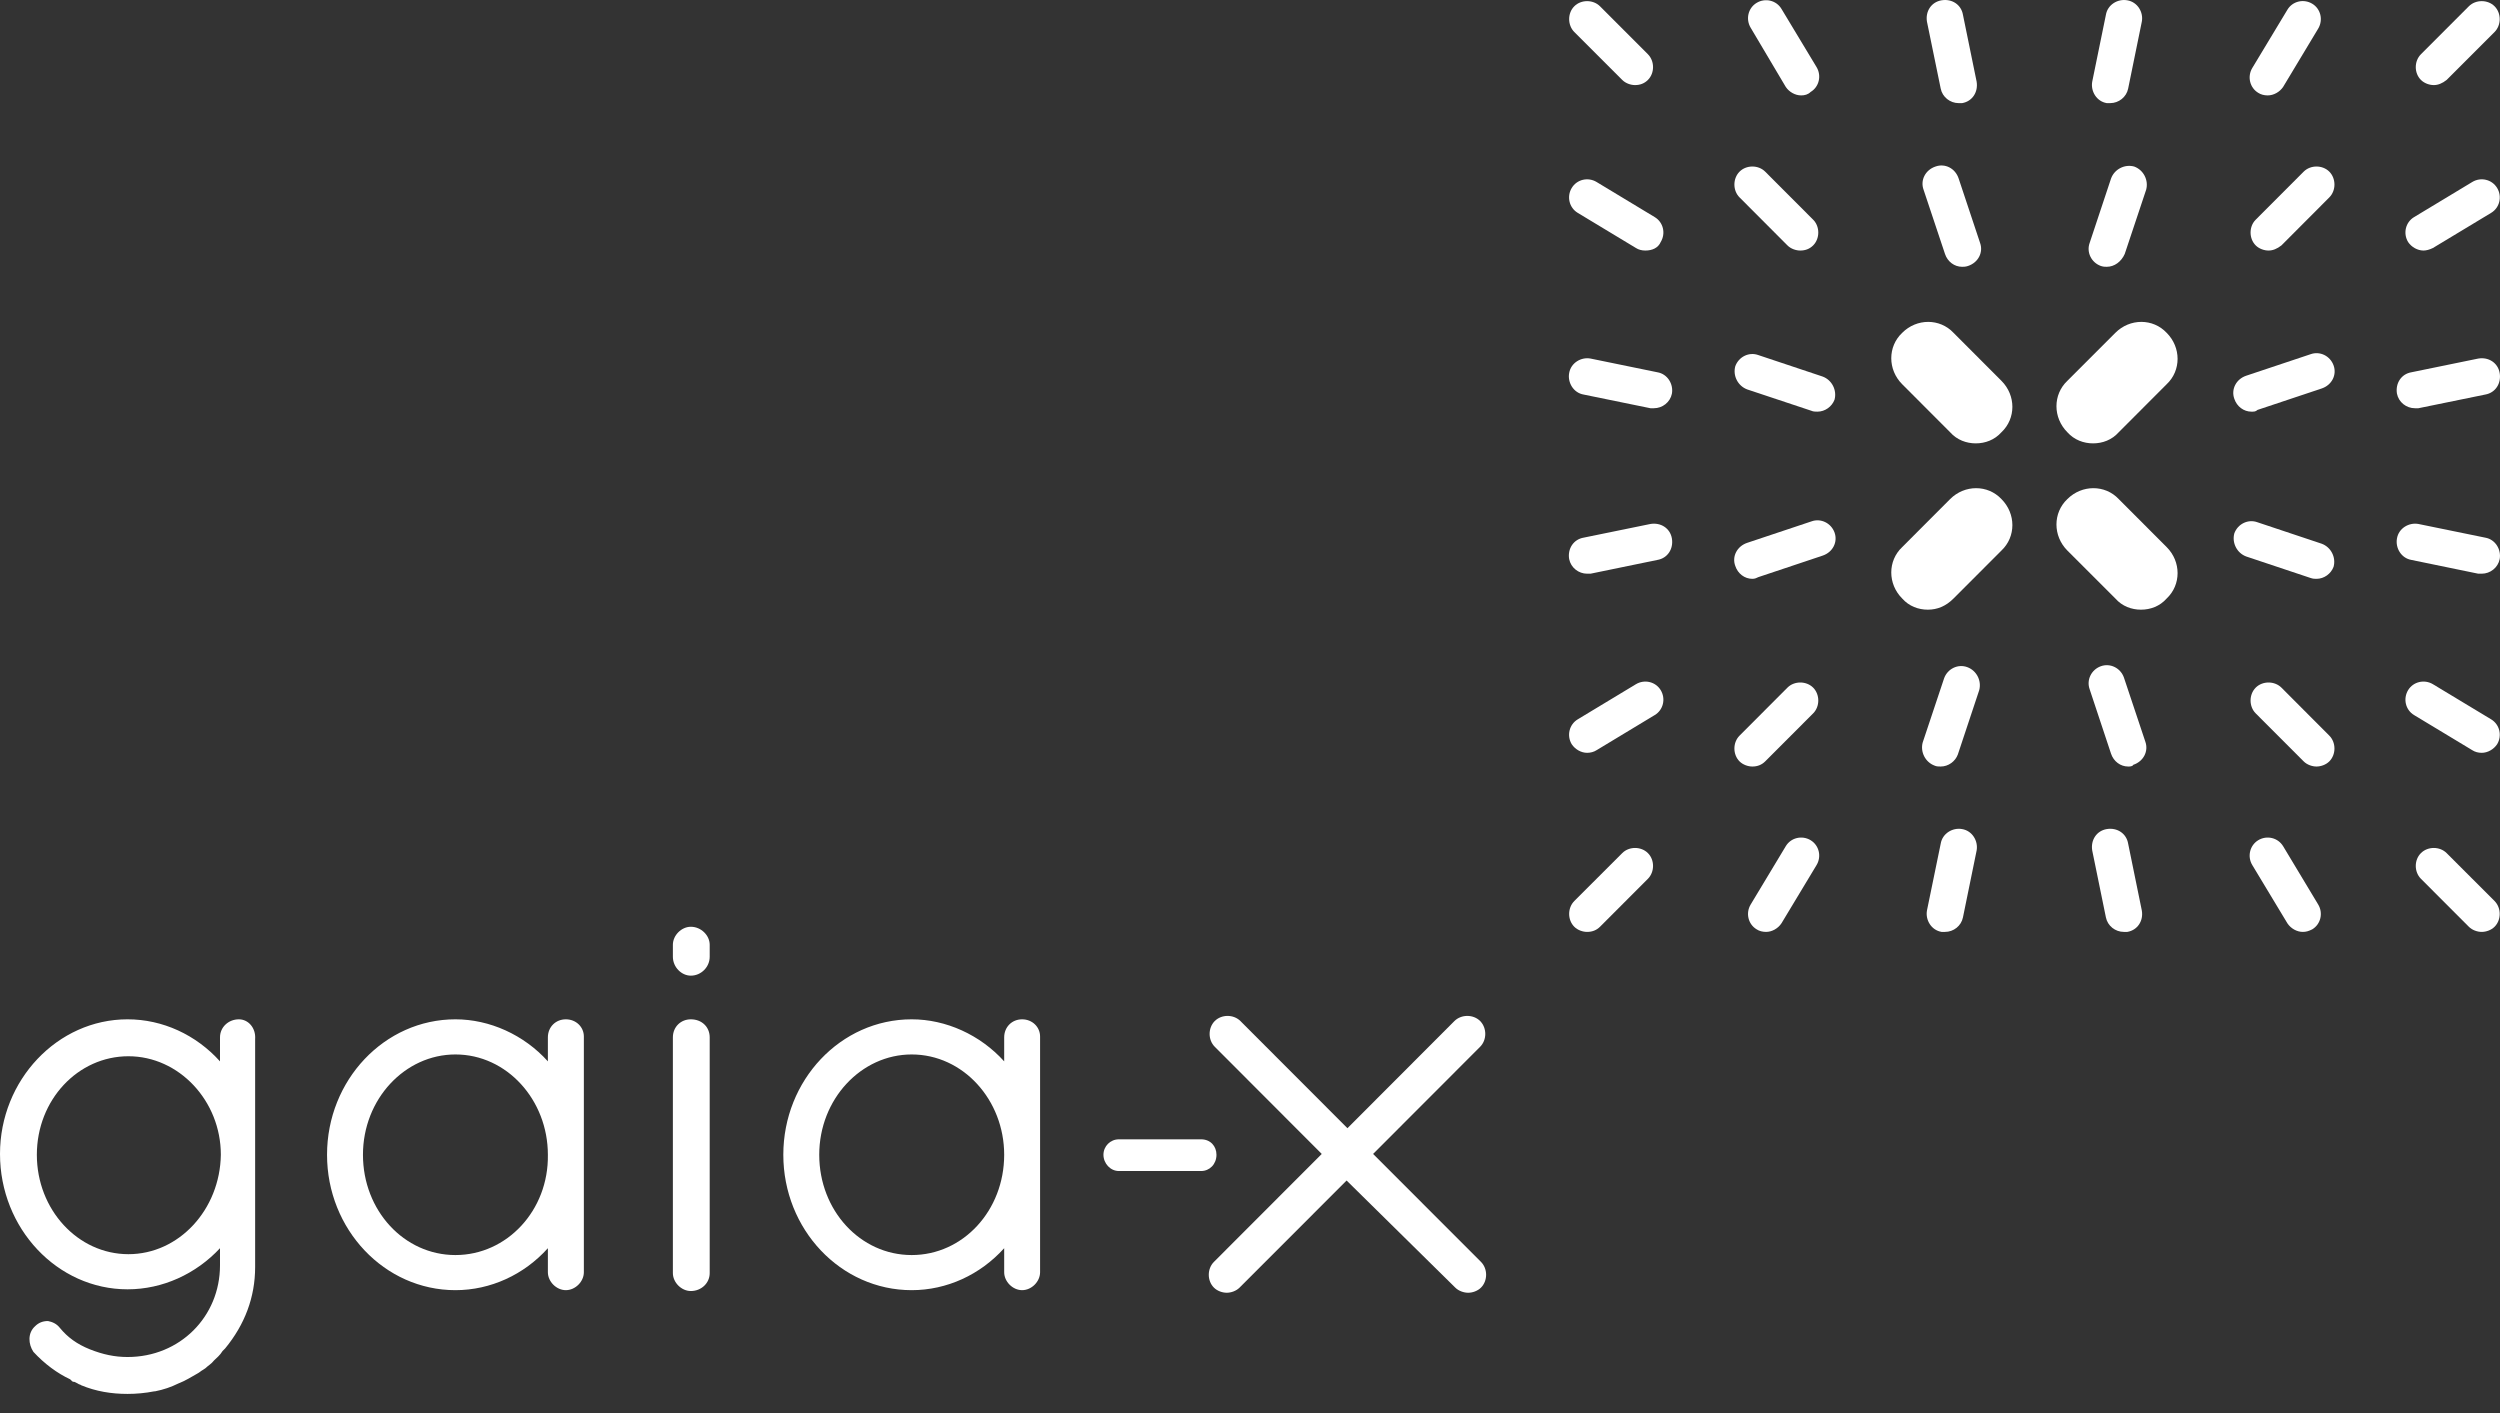<svg width="92" height="52" viewBox="0 0 92 52" fill="none" xmlns="http://www.w3.org/2000/svg">
<rect x="0" y="0" width="92" height="52" fill="#333333" stroke="none"/>
<path d="M44.2 41.927H41.176C40.859 41.927 40.607 42.181 40.607 42.496C40.607 42.811 40.859 43.094 41.176 43.094H44.2C44.514 43.094 44.766 42.842 44.766 42.496C44.766 42.181 44.546 41.927 44.2 41.927Z" fill="white"/>
<path d="M60.171 3.131C60.013 3.131 59.824 3.068 59.699 2.942L57.934 1.178C57.682 0.923 57.682 0.483 57.934 0.231C58.185 -0.021 58.626 -0.021 58.88 0.231L60.643 1.996C60.895 2.25 60.895 2.691 60.643 2.942C60.517 3.068 60.359 3.131 60.171 3.131Z" fill="white"/>
<path d="M89.564 3.131C89.406 3.131 89.217 3.068 89.091 2.942C88.837 2.691 88.837 2.25 89.091 1.996L90.854 0.231C91.106 -0.021 91.549 -0.021 91.8 0.231C92.052 0.483 92.052 0.923 91.8 1.178L90.036 2.942C89.878 3.068 89.721 3.131 89.564 3.131Z" fill="white"/>
<path d="M58.406 34.294C58.248 34.294 58.059 34.231 57.934 34.105C57.682 33.853 57.682 33.413 57.934 33.158L59.699 31.394C59.95 31.142 60.391 31.142 60.643 31.394C60.895 31.645 60.895 32.086 60.643 32.34L58.88 34.105C58.754 34.231 58.595 34.294 58.406 34.294Z" fill="white"/>
<path d="M91.326 34.294C91.169 34.294 90.98 34.231 90.854 34.105L89.091 32.34C88.837 32.086 88.837 31.645 89.091 31.394C89.343 31.142 89.784 31.142 90.036 31.394L91.8 33.158C92.052 33.413 92.052 33.853 91.8 34.105C91.675 34.231 91.486 34.294 91.326 34.294Z" fill="white"/>
<path d="M66.284 3.511C66.061 3.511 65.841 3.385 65.715 3.197L64.424 1.02C64.235 0.703 64.33 0.294 64.645 0.105C64.959 -0.084 65.368 0.011 65.557 0.325L66.85 2.47C67.039 2.785 66.945 3.197 66.63 3.385C66.535 3.48 66.409 3.511 66.284 3.511Z" fill="white"/>
<path d="M72.079 3.795C71.765 3.795 71.481 3.574 71.418 3.26L70.912 0.797C70.85 0.42 71.07 0.074 71.45 0.011C71.828 -0.052 72.174 0.168 72.237 0.546L72.74 3.005C72.803 3.385 72.583 3.732 72.205 3.795C72.142 3.795 72.111 3.795 72.079 3.795Z" fill="white"/>
<path d="M72.205 9.818C71.922 9.818 71.67 9.629 71.576 9.346L70.787 6.981C70.661 6.634 70.85 6.254 71.227 6.128C71.576 6.003 71.954 6.191 72.079 6.571L72.866 8.937C72.992 9.283 72.803 9.661 72.425 9.787C72.331 9.818 72.268 9.818 72.205 9.818Z" fill="white"/>
<path d="M83.451 3.511C83.325 3.511 83.199 3.48 83.104 3.417C82.79 3.228 82.695 2.817 82.884 2.502L84.177 0.357C84.366 0.042 84.775 -0.052 85.09 0.137C85.404 0.325 85.499 0.735 85.31 1.052L84.02 3.197C83.894 3.386 83.671 3.511 83.451 3.511Z" fill="white"/>
<path d="M77.655 3.795C77.623 3.795 77.56 3.795 77.529 3.795C77.151 3.732 76.931 3.354 76.994 3.005L77.497 0.546C77.56 0.168 77.938 -0.052 78.284 0.011C78.662 0.074 78.885 0.451 78.819 0.797L78.316 3.26C78.253 3.574 77.969 3.795 77.655 3.795Z" fill="white"/>
<path d="M77.529 9.818C77.466 9.818 77.403 9.818 77.309 9.787C76.962 9.661 76.774 9.283 76.9 8.937L77.686 6.571C77.812 6.223 78.19 6.034 78.536 6.128C78.885 6.254 79.073 6.634 78.979 6.981L78.19 9.346C78.064 9.629 77.812 9.818 77.529 9.818Z" fill="white"/>
<path d="M64.991 34.294C64.865 34.294 64.739 34.263 64.645 34.2C64.33 34.011 64.235 33.602 64.424 33.287L65.715 31.142C65.903 30.825 66.315 30.73 66.63 30.919C66.945 31.11 67.039 31.52 66.85 31.834L65.557 33.979C65.431 34.168 65.211 34.294 64.991 34.294Z" fill="white"/>
<path d="M71.576 34.294C71.544 34.294 71.481 34.294 71.45 34.294C71.07 34.231 70.85 33.853 70.912 33.507L71.418 31.047C71.481 30.667 71.859 30.447 72.205 30.51C72.583 30.573 72.803 30.951 72.74 31.299L72.237 33.759C72.174 34.074 71.891 34.294 71.576 34.294Z" fill="white"/>
<path d="M71.418 28.208C71.356 28.208 71.259 28.208 71.196 28.176C70.85 28.05 70.661 27.67 70.755 27.324L71.544 24.959C71.67 24.613 72.048 24.424 72.394 24.55C72.74 24.675 72.929 25.053 72.835 25.399L72.048 27.767C71.954 28.019 71.702 28.208 71.418 28.208Z" fill="white"/>
<path d="M84.743 34.294C84.523 34.294 84.303 34.168 84.177 33.979L82.884 31.834C82.695 31.52 82.79 31.11 83.104 30.919C83.419 30.73 83.828 30.825 84.02 31.142L85.31 33.287C85.499 33.602 85.404 34.011 85.09 34.2C84.964 34.263 84.869 34.294 84.743 34.294Z" fill="white"/>
<path d="M78.158 34.294C77.844 34.294 77.56 34.074 77.497 33.759L76.994 31.299C76.931 30.919 77.151 30.573 77.529 30.51C77.907 30.447 78.253 30.667 78.316 31.047L78.819 33.507C78.885 33.885 78.662 34.231 78.284 34.294C78.253 34.294 78.19 34.294 78.158 34.294Z" fill="white"/>
<path d="M78.316 28.208C78.032 28.208 77.781 28.019 77.686 27.735L76.9 25.368C76.774 25.022 76.962 24.644 77.309 24.518C77.655 24.392 78.032 24.581 78.158 24.927L78.948 27.293C79.073 27.639 78.885 28.019 78.505 28.145C78.473 28.208 78.379 28.208 78.316 28.208Z" fill="white"/>
<path d="M85.247 28.208C85.09 28.208 84.901 28.145 84.775 28.019L83.01 26.252C82.758 26 82.758 25.559 83.01 25.305C83.262 25.053 83.702 25.053 83.957 25.305L85.719 27.072C85.971 27.324 85.971 27.767 85.719 28.019C85.593 28.145 85.404 28.208 85.247 28.208Z" fill="white"/>
<path d="M89.186 9.22C88.966 9.22 88.743 9.094 88.617 8.905C88.428 8.588 88.523 8.179 88.837 7.99L90.98 6.697C91.295 6.506 91.706 6.603 91.895 6.918C92.084 7.232 91.989 7.644 91.675 7.833L89.532 9.126C89.406 9.189 89.28 9.22 89.186 9.22Z" fill="white"/>
<path d="M88.869 15.023C88.554 15.023 88.271 14.803 88.208 14.488C88.145 14.108 88.365 13.762 88.743 13.699L91.2 13.195C91.58 13.13 91.926 13.353 91.989 13.73C92.052 14.108 91.832 14.457 91.454 14.52L88.997 15.023C88.966 15.023 88.903 15.023 88.869 15.023Z" fill="white"/>
<path d="M82.853 15.149C82.569 15.149 82.318 14.96 82.223 14.677C82.097 14.331 82.286 13.951 82.664 13.825L85.027 13.036C85.373 12.91 85.751 13.098 85.876 13.447C86.002 13.793 85.814 14.171 85.436 14.297L83.073 15.086C83.01 15.149 82.947 15.149 82.853 15.149Z" fill="white"/>
<path d="M91.326 27.704C91.2 27.704 91.074 27.67 90.98 27.607L88.837 26.314C88.523 26.126 88.428 25.716 88.617 25.399C88.806 25.085 89.217 24.99 89.532 25.179L91.675 26.472C91.989 26.663 92.084 27.072 91.895 27.387C91.769 27.576 91.549 27.704 91.326 27.704Z" fill="white"/>
<path d="M91.326 21.112C91.294 21.112 91.232 21.112 91.2 21.112L88.743 20.606C88.365 20.543 88.145 20.165 88.208 19.817C88.271 19.439 88.648 19.219 88.997 19.282L91.454 19.785C91.832 19.848 92.052 20.228 91.989 20.574C91.926 20.889 91.643 21.112 91.326 21.112Z" fill="white"/>
<path d="M85.247 21.301C85.184 21.301 85.121 21.301 85.027 21.269L82.664 20.48C82.318 20.354 82.129 19.976 82.223 19.628C82.349 19.282 82.727 19.093 83.073 19.219L85.436 20.008C85.782 20.134 85.971 20.511 85.876 20.858C85.782 21.112 85.53 21.301 85.247 21.301Z" fill="white"/>
<path d="M60.548 9.22C60.422 9.22 60.297 9.189 60.202 9.126L58.06 7.833C57.745 7.644 57.65 7.232 57.839 6.918C58.028 6.603 58.437 6.506 58.754 6.697L60.895 7.99C61.209 8.179 61.306 8.588 61.115 8.905C61.02 9.126 60.8 9.22 60.548 9.22Z" fill="white"/>
<path d="M60.863 15.023C60.831 15.023 60.769 15.023 60.737 15.023L58.28 14.52C57.902 14.457 57.682 14.076 57.745 13.73C57.808 13.353 58.185 13.13 58.532 13.195L60.989 13.699C61.369 13.762 61.589 14.139 61.526 14.488C61.463 14.803 61.178 15.023 60.863 15.023Z" fill="white"/>
<path d="M66.882 15.149C66.819 15.149 66.724 15.149 66.661 15.117L64.298 14.331C63.952 14.202 63.763 13.825 63.858 13.479C63.984 13.13 64.361 12.941 64.707 13.067L67.07 13.856C67.417 13.982 67.605 14.362 67.511 14.708C67.417 14.96 67.165 15.149 66.882 15.149Z" fill="white"/>
<path d="M58.406 27.704C58.185 27.704 57.965 27.576 57.839 27.387C57.65 27.072 57.745 26.663 58.06 26.472L60.202 25.179C60.517 24.99 60.926 25.085 61.115 25.399C61.306 25.716 61.209 26.126 60.895 26.314L58.754 27.607C58.657 27.67 58.532 27.704 58.406 27.704Z" fill="white"/>
<path d="M58.406 21.112C58.091 21.112 57.808 20.889 57.745 20.574C57.682 20.197 57.902 19.848 58.28 19.785L60.737 19.282C61.115 19.219 61.463 19.439 61.526 19.817C61.589 20.197 61.369 20.543 60.989 20.606L58.532 21.112C58.5 21.112 58.469 21.112 58.406 21.112Z" fill="white"/>
<path d="M64.487 21.301C64.204 21.301 63.952 21.112 63.858 20.826C63.729 20.48 63.921 20.102 64.298 19.976L66.661 19.187C67.007 19.061 67.385 19.25 67.511 19.596C67.637 19.945 67.448 20.323 67.07 20.448L64.707 21.238C64.644 21.269 64.582 21.301 64.487 21.301Z" fill="white"/>
<path d="M72.709 16.316C72.363 16.316 72.016 16.19 71.765 15.907L70 14.139C69.465 13.604 69.465 12.752 70 12.249C70.535 11.711 71.387 11.711 71.891 12.249L73.653 14.014C74.19 14.551 74.19 15.401 73.653 15.907C73.401 16.19 73.055 16.316 72.709 16.316Z" fill="white"/>
<path d="M77.025 16.316C76.679 16.316 76.333 16.19 76.079 15.907C75.544 15.369 75.544 14.52 76.079 14.014L77.844 12.249C78.379 11.711 79.231 11.711 79.734 12.249C80.269 12.784 80.269 13.636 79.734 14.139L77.969 15.907C77.718 16.19 77.372 16.316 77.025 16.316Z" fill="white"/>
<path d="M70.944 22.436C70.598 22.436 70.251 22.31 70 22.024C69.465 21.489 69.465 20.637 70 20.134L71.765 18.366C72.3 17.831 73.149 17.831 73.653 18.366C74.19 18.904 74.19 19.754 73.653 20.26L71.891 22.024C71.607 22.31 71.29 22.436 70.944 22.436Z" fill="white"/>
<path d="M78.788 22.436C78.442 22.436 78.095 22.31 77.844 22.024L76.079 20.26C75.544 19.722 75.544 18.872 76.079 18.366C76.616 17.831 77.466 17.831 77.969 18.366L79.734 20.134C80.269 20.669 80.269 21.521 79.734 22.024C79.483 22.31 79.136 22.436 78.788 22.436Z" fill="white"/>
<path d="M50.53 42.465L54.469 38.521C54.721 38.269 54.721 37.828 54.469 37.574C54.218 37.323 53.777 37.323 53.523 37.574L49.586 41.518L45.647 37.574C45.395 37.323 44.955 37.323 44.703 37.574C44.451 37.828 44.451 38.269 44.703 38.521L48.64 42.465L44.672 46.438C44.42 46.692 44.42 47.132 44.672 47.384C44.797 47.51 44.986 47.573 45.144 47.573C45.301 47.573 45.49 47.51 45.616 47.384L49.555 43.443L53.554 47.384C53.68 47.51 53.871 47.573 54.029 47.573C54.186 47.573 54.375 47.51 54.501 47.384C54.752 47.132 54.752 46.692 54.501 46.438L50.53 42.465Z" fill="white"/>
<path d="M64.487 28.208C64.33 28.208 64.141 28.145 64.015 28.019C63.763 27.767 63.763 27.324 64.015 27.072L65.778 25.305C66.029 25.053 66.472 25.053 66.724 25.305C66.976 25.559 66.976 26 66.724 26.252L64.959 28.019C64.833 28.145 64.676 28.208 64.487 28.208Z" fill="white"/>
<path d="M66.25 9.22C66.092 9.22 65.903 9.157 65.778 9.031L64.015 7.264C63.763 7.012 63.763 6.571 64.015 6.317C64.267 6.065 64.707 6.065 64.959 6.317L66.724 8.085C66.976 8.336 66.976 8.779 66.724 9.031C66.598 9.157 66.441 9.22 66.25 9.22Z" fill="white"/>
<path d="M83.482 9.22C83.325 9.22 83.136 9.157 83.01 9.031C82.758 8.779 82.758 8.336 83.01 8.085L84.775 6.317C85.027 6.065 85.467 6.065 85.719 6.317C85.971 6.571 85.971 7.012 85.719 7.264L83.957 9.031C83.797 9.157 83.639 9.22 83.482 9.22Z" fill="white"/>
<path d="M16.76 46.186C14.87 46.186 13.357 44.547 13.357 42.496C13.357 40.446 14.901 38.804 16.76 38.804C18.651 38.804 20.162 40.477 20.162 42.496C20.193 44.547 18.651 46.186 16.76 46.186ZM20.823 37.511C20.445 37.511 20.162 37.797 20.162 38.175V39.058C19.281 38.08 18.019 37.511 16.76 37.511C14.146 37.511 12.035 39.751 12.035 42.496C12.035 45.239 14.146 47.478 16.76 47.478C18.051 47.478 19.281 46.912 20.162 45.934V46.818C20.162 47.164 20.477 47.478 20.823 47.478C21.171 47.478 21.486 47.164 21.486 46.818V38.143C21.486 37.797 21.203 37.511 20.823 37.511Z" fill="white"/>
<path d="M25.423 34.105C25.076 34.105 24.762 34.422 24.762 34.768V35.209C24.762 35.589 25.076 35.904 25.423 35.904C25.8 35.904 26.117 35.589 26.117 35.209V34.768C26.117 34.422 25.8 34.105 25.423 34.105Z" fill="white"/>
<path d="M25.423 37.511C25.045 37.511 24.762 37.797 24.762 38.175V46.849C24.762 47.195 25.076 47.51 25.423 47.51C25.8 47.51 26.117 47.227 26.117 46.849V38.175C26.117 37.797 25.832 37.511 25.423 37.511Z" fill="white"/>
<path d="M33.55 46.186C31.661 46.186 30.148 44.547 30.148 42.496C30.148 40.446 31.693 38.804 33.55 38.804C35.441 38.804 36.954 40.477 36.954 42.496C36.954 44.547 35.441 46.186 33.55 46.186ZM37.614 37.511C37.237 37.511 36.954 37.797 36.954 38.175V39.058C36.07 38.08 34.811 37.511 33.55 37.511C30.935 37.511 28.826 39.751 28.826 42.496C28.826 45.239 30.935 47.478 33.55 47.478C34.843 47.478 36.07 46.912 36.954 45.934V46.818C36.954 47.164 37.268 47.478 37.614 47.478C37.961 47.478 38.275 47.164 38.275 46.818V38.143C38.275 37.797 37.992 37.511 37.614 37.511Z" fill="white"/>
<path d="M4.726 46.154C2.866 46.154 1.356 44.515 1.356 42.496C1.356 40.477 2.866 38.87 4.726 38.87C6.585 38.87 8.127 40.508 8.127 42.496C8.096 44.515 6.585 46.154 4.726 46.154ZM8.791 37.511C8.41 37.511 8.096 37.797 8.096 38.175V39.058C7.214 38.08 5.987 37.511 4.694 37.511C2.111 37.511 0 39.751 0 42.465C0 45.208 2.111 47.447 4.694 47.447C5.987 47.447 7.214 46.88 8.096 45.934V46.563C8.096 48.457 6.616 49.938 4.694 49.938C4.222 49.938 3.782 49.844 3.307 49.655C2.835 49.466 2.489 49.214 2.205 48.868C2.08 48.708 1.922 48.645 1.765 48.614C1.576 48.614 1.419 48.677 1.293 48.803C1.01 49.057 1.041 49.466 1.23 49.749C1.639 50.192 2.111 50.539 2.583 50.759L2.646 50.822C2.678 50.853 2.709 50.853 2.741 50.853L2.866 50.916C2.898 50.948 2.961 50.948 2.992 50.979C3.53 51.202 4.096 51.296 4.694 51.296C5.009 51.296 5.355 51.265 5.67 51.202H5.701C6.019 51.139 6.302 51.042 6.554 50.916C6.805 50.822 7.057 50.664 7.277 50.539C7.34 50.507 7.403 50.444 7.466 50.413L7.561 50.35C7.655 50.255 7.781 50.192 7.875 50.066C7.97 49.972 8.096 49.875 8.19 49.718C8.222 49.686 8.285 49.623 8.285 49.623C9.011 48.74 9.389 47.733 9.389 46.629V38.238C9.42 37.828 9.137 37.511 8.791 37.511Z" fill="white"/>
</svg>
